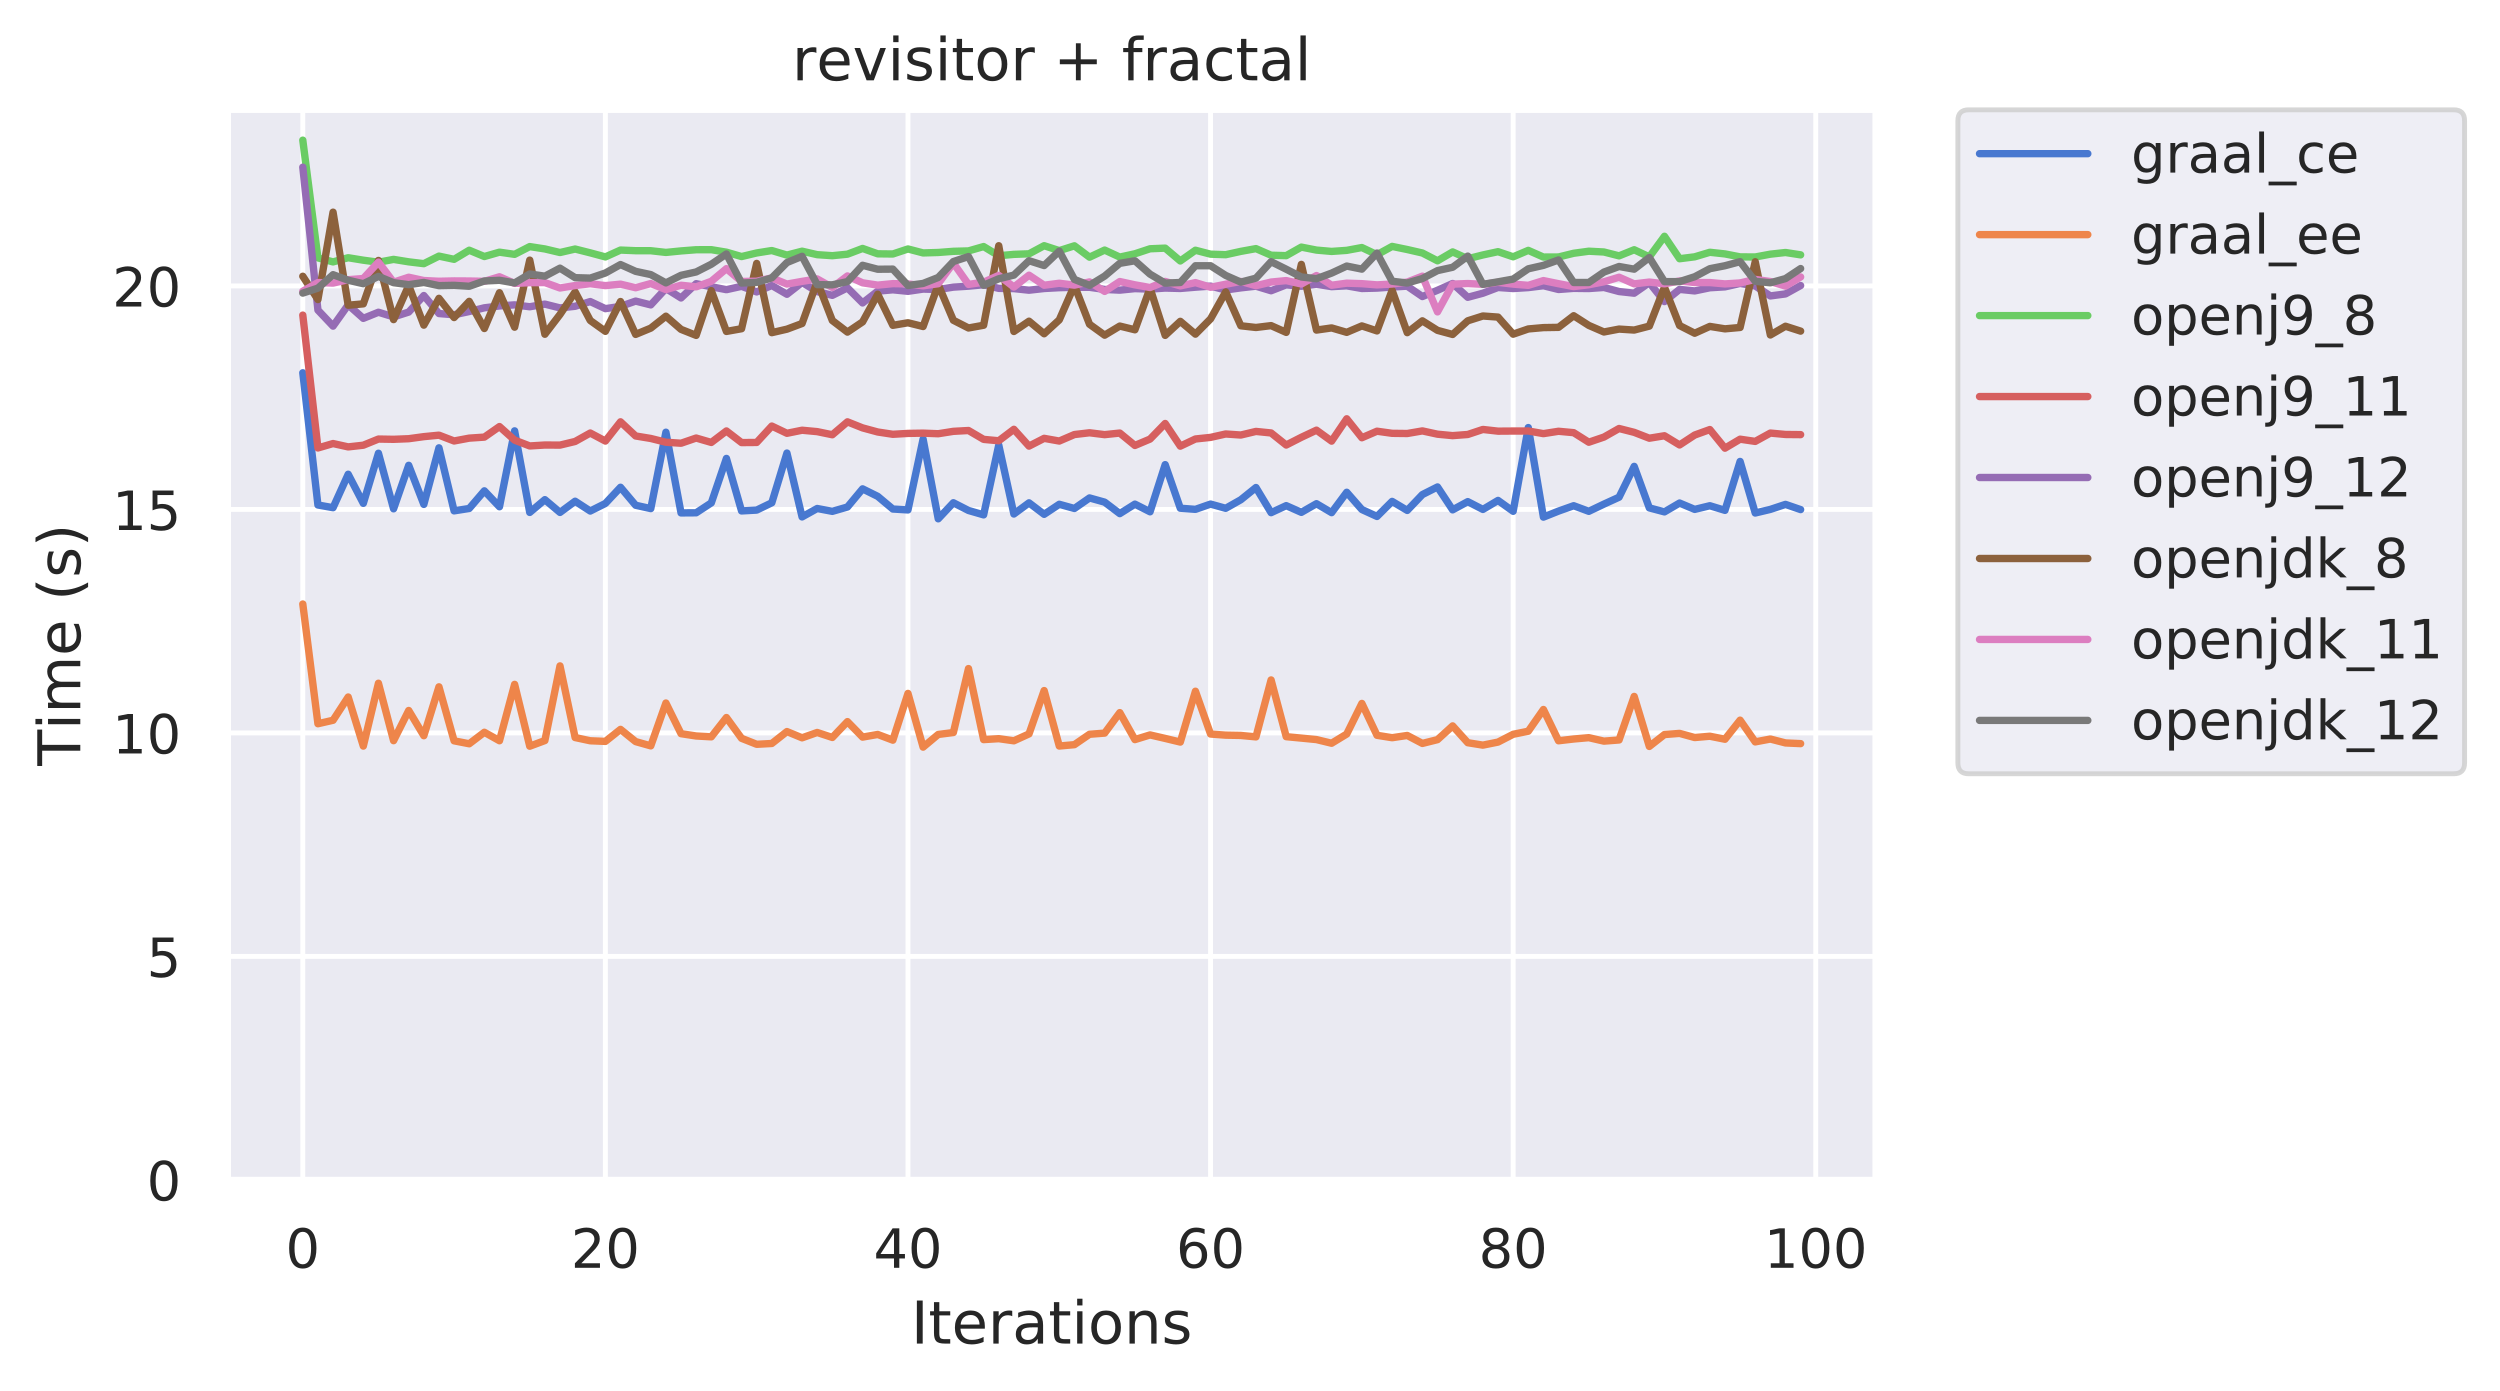 <?xml version="1.0" encoding="utf-8" standalone="no"?>
<!DOCTYPE svg PUBLIC "-//W3C//DTD SVG 1.1//EN"
  "http://www.w3.org/Graphics/SVG/1.1/DTD/svg11.dtd">
<!-- Created with matplotlib (https://matplotlib.org/) -->
<svg height="282.718pt" version="1.1" viewBox="0 0 508.011 282.718" width="508.011pt" xmlns="http://www.w3.org/2000/svg" xmlns:xlink="http://www.w3.org/1999/xlink">
 <defs>
  <style type="text/css">
*{stroke-linecap:butt;stroke-linejoin:round;}
  </style>
 </defs>
 <g id="figure_1">
  <g id="patch_1">
   <path d="M 0 282.718 
L 508.011 282.718 
L 508.011 0 
L 0 0 
z
" style="fill:#ffffff;"/>
  </g>
  <g id="axes_1">
   <g id="patch_2">
    <path d="M 46.311 239.758 
L 381.111 239.758 
L 381.111 22.318 
L 46.311 22.318 
z
" style="fill:#eaeaf2;"/>
   </g>
   <g id="matplotlib.axis_1">
    <g id="xtick_1">
     <g id="line2d_1">
      <path clip-path="url(#p93598f0f43)" d="M 61.529 239.758 
L 61.529 22.318 
" style="fill:none;stroke:#ffffff;stroke-linecap:round;"/>
     </g>
     <g id="text_1">
      <!-- 0 -->
      <defs>
       <path d="M 31.781 66.406 
Q 24.172 66.406 20.328 58.906 
Q 16.5 51.422 16.5 36.375 
Q 16.5 21.391 20.328 13.891 
Q 24.172 6.391 31.781 6.391 
Q 39.453 6.391 43.281 13.891 
Q 47.125 21.391 47.125 36.375 
Q 47.125 51.422 43.281 58.906 
Q 39.453 66.406 31.781 66.406 
z
M 31.781 74.219 
Q 44.047 74.219 50.516 64.516 
Q 56.984 54.828 56.984 36.375 
Q 56.984 17.969 50.516 8.266 
Q 44.047 -1.422 31.781 -1.422 
Q 19.531 -1.422 13.062 8.266 
Q 6.594 17.969 6.594 36.375 
Q 6.594 54.828 13.062 64.516 
Q 19.531 74.219 31.781 74.219 
z
" id="DejaVuSans-48"/>
      </defs>
      <g style="fill:#262626;" transform="translate(58.03 257.616)scale(0.11 -0.11)">
       <use xlink:href="#DejaVuSans-48"/>
      </g>
     </g>
    </g>
    <g id="xtick_2">
     <g id="line2d_2">
      <path clip-path="url(#p93598f0f43)" d="M 123.017 239.758 
L 123.017 22.318 
" style="fill:none;stroke:#ffffff;stroke-linecap:round;"/>
     </g>
     <g id="text_2">
      <!-- 20 -->
      <defs>
       <path d="M 19.188 8.297 
L 53.609 8.297 
L 53.609 0 
L 7.328 0 
L 7.328 8.297 
Q 12.938 14.109 22.625 23.891 
Q 32.328 33.688 34.812 36.531 
Q 39.547 41.844 41.422 45.531 
Q 43.312 49.219 43.312 52.781 
Q 43.312 58.594 39.234 62.25 
Q 35.156 65.922 28.609 65.922 
Q 23.969 65.922 18.812 64.312 
Q 13.672 62.703 7.812 59.422 
L 7.812 69.391 
Q 13.766 71.781 18.938 73 
Q 24.125 74.219 28.422 74.219 
Q 39.75 74.219 46.484 68.547 
Q 53.219 62.891 53.219 53.422 
Q 53.219 48.922 51.531 44.891 
Q 49.859 40.875 45.406 35.406 
Q 44.188 33.984 37.641 27.219 
Q 31.109 20.453 19.188 8.297 
z
" id="DejaVuSans-50"/>
      </defs>
      <g style="fill:#262626;" transform="translate(116.018 257.616)scale(0.11 -0.11)">
       <use xlink:href="#DejaVuSans-50"/>
       <use x="63.623" xlink:href="#DejaVuSans-48"/>
      </g>
     </g>
    </g>
    <g id="xtick_3">
     <g id="line2d_3">
      <path clip-path="url(#p93598f0f43)" d="M 184.505 239.758 
L 184.505 22.318 
" style="fill:none;stroke:#ffffff;stroke-linecap:round;"/>
     </g>
     <g id="text_3">
      <!-- 40 -->
      <defs>
       <path d="M 37.797 64.312 
L 12.891 25.391 
L 37.797 25.391 
z
M 35.203 72.906 
L 47.609 72.906 
L 47.609 25.391 
L 58.016 25.391 
L 58.016 17.188 
L 47.609 17.188 
L 47.609 0 
L 37.797 0 
L 37.797 17.188 
L 4.891 17.188 
L 4.891 26.703 
z
" id="DejaVuSans-52"/>
      </defs>
      <g style="fill:#262626;" transform="translate(177.506 257.616)scale(0.11 -0.11)">
       <use xlink:href="#DejaVuSans-52"/>
       <use x="63.623" xlink:href="#DejaVuSans-48"/>
      </g>
     </g>
    </g>
    <g id="xtick_4">
     <g id="line2d_4">
      <path clip-path="url(#p93598f0f43)" d="M 245.992 239.758 
L 245.992 22.318 
" style="fill:none;stroke:#ffffff;stroke-linecap:round;"/>
     </g>
     <g id="text_4">
      <!-- 60 -->
      <defs>
       <path d="M 33.016 40.375 
Q 26.375 40.375 22.484 35.828 
Q 18.609 31.297 18.609 23.391 
Q 18.609 15.531 22.484 10.953 
Q 26.375 6.391 33.016 6.391 
Q 39.656 6.391 43.531 10.953 
Q 47.406 15.531 47.406 23.391 
Q 47.406 31.297 43.531 35.828 
Q 39.656 40.375 33.016 40.375 
z
M 52.594 71.297 
L 52.594 62.312 
Q 48.875 64.062 45.094 64.984 
Q 41.312 65.922 37.594 65.922 
Q 27.828 65.922 22.672 59.328 
Q 17.531 52.734 16.797 39.406 
Q 19.672 43.656 24.016 45.922 
Q 28.375 48.188 33.594 48.188 
Q 44.578 48.188 50.953 41.516 
Q 57.328 34.859 57.328 23.391 
Q 57.328 12.156 50.688 5.359 
Q 44.047 -1.422 33.016 -1.422 
Q 20.359 -1.422 13.672 8.266 
Q 6.984 17.969 6.984 36.375 
Q 6.984 53.656 15.188 63.938 
Q 23.391 74.219 37.203 74.219 
Q 40.922 74.219 44.703 73.484 
Q 48.484 72.75 52.594 71.297 
z
" id="DejaVuSans-54"/>
      </defs>
      <g style="fill:#262626;" transform="translate(238.993 257.616)scale(0.11 -0.11)">
       <use xlink:href="#DejaVuSans-54"/>
       <use x="63.623" xlink:href="#DejaVuSans-48"/>
      </g>
     </g>
    </g>
    <g id="xtick_5">
     <g id="line2d_5">
      <path clip-path="url(#p93598f0f43)" d="M 307.48 239.758 
L 307.48 22.318 
" style="fill:none;stroke:#ffffff;stroke-linecap:round;"/>
     </g>
     <g id="text_5">
      <!-- 80 -->
      <defs>
       <path d="M 31.781 34.625 
Q 24.75 34.625 20.719 30.859 
Q 16.703 27.094 16.703 20.516 
Q 16.703 13.922 20.719 10.156 
Q 24.75 6.391 31.781 6.391 
Q 38.812 6.391 42.859 10.172 
Q 46.922 13.969 46.922 20.516 
Q 46.922 27.094 42.891 30.859 
Q 38.875 34.625 31.781 34.625 
z
M 21.922 38.812 
Q 15.578 40.375 12.031 44.719 
Q 8.5 49.078 8.5 55.328 
Q 8.5 64.062 14.719 69.141 
Q 20.953 74.219 31.781 74.219 
Q 42.672 74.219 48.875 69.141 
Q 55.078 64.062 55.078 55.328 
Q 55.078 49.078 51.531 44.719 
Q 48 40.375 41.703 38.812 
Q 48.828 37.156 52.797 32.312 
Q 56.781 27.484 56.781 20.516 
Q 56.781 9.906 50.312 4.234 
Q 43.844 -1.422 31.781 -1.422 
Q 19.734 -1.422 13.25 4.234 
Q 6.781 9.906 6.781 20.516 
Q 6.781 27.484 10.781 32.312 
Q 14.797 37.156 21.922 38.812 
z
M 18.312 54.391 
Q 18.312 48.734 21.844 45.562 
Q 25.391 42.391 31.781 42.391 
Q 38.141 42.391 41.719 45.562 
Q 45.312 48.734 45.312 54.391 
Q 45.312 60.062 41.719 63.234 
Q 38.141 66.406 31.781 66.406 
Q 25.391 66.406 21.844 63.234 
Q 18.312 60.062 18.312 54.391 
z
" id="DejaVuSans-56"/>
      </defs>
      <g style="fill:#262626;" transform="translate(300.481 257.616)scale(0.11 -0.11)">
       <use xlink:href="#DejaVuSans-56"/>
       <use x="63.623" xlink:href="#DejaVuSans-48"/>
      </g>
     </g>
    </g>
    <g id="xtick_6">
     <g id="line2d_6">
      <path clip-path="url(#p93598f0f43)" d="M 368.967 239.758 
L 368.967 22.318 
" style="fill:none;stroke:#ffffff;stroke-linecap:round;"/>
     </g>
     <g id="text_6">
      <!-- 100 -->
      <defs>
       <path d="M 12.406 8.297 
L 28.516 8.297 
L 28.516 63.922 
L 10.984 60.406 
L 10.984 69.391 
L 28.422 72.906 
L 38.281 72.906 
L 38.281 8.297 
L 54.391 8.297 
L 54.391 0 
L 12.406 0 
z
" id="DejaVuSans-49"/>
      </defs>
      <g style="fill:#262626;" transform="translate(358.469 257.616)scale(0.11 -0.11)">
       <use xlink:href="#DejaVuSans-49"/>
       <use x="63.623" xlink:href="#DejaVuSans-48"/>
       <use x="127.246" xlink:href="#DejaVuSans-48"/>
      </g>
     </g>
    </g>
    <g id="text_7">
     <!-- Iterations -->
     <defs>
      <path d="M 9.812 72.906 
L 19.672 72.906 
L 19.672 0 
L 9.812 0 
z
" id="DejaVuSans-73"/>
      <path d="M 18.312 70.219 
L 18.312 54.688 
L 36.812 54.688 
L 36.812 47.703 
L 18.312 47.703 
L 18.312 18.016 
Q 18.312 11.328 20.141 9.422 
Q 21.969 7.516 27.594 7.516 
L 36.812 7.516 
L 36.812 0 
L 27.594 0 
Q 17.188 0 13.234 3.875 
Q 9.281 7.766 9.281 18.016 
L 9.281 47.703 
L 2.688 47.703 
L 2.688 54.688 
L 9.281 54.688 
L 9.281 70.219 
z
" id="DejaVuSans-116"/>
      <path d="M 56.203 29.594 
L 56.203 25.203 
L 14.891 25.203 
Q 15.484 15.922 20.484 11.062 
Q 25.484 6.203 34.422 6.203 
Q 39.594 6.203 44.453 7.469 
Q 49.312 8.734 54.109 11.281 
L 54.109 2.781 
Q 49.266 0.734 44.188 -0.344 
Q 39.109 -1.422 33.891 -1.422 
Q 20.797 -1.422 13.156 6.188 
Q 5.516 13.812 5.516 26.812 
Q 5.516 40.234 12.766 48.109 
Q 20.016 56 32.328 56 
Q 43.359 56 49.781 48.891 
Q 56.203 41.797 56.203 29.594 
z
M 47.219 32.234 
Q 47.125 39.594 43.094 43.984 
Q 39.062 48.391 32.422 48.391 
Q 24.906 48.391 20.391 44.141 
Q 15.875 39.891 15.188 32.172 
z
" id="DejaVuSans-101"/>
      <path d="M 41.109 46.297 
Q 39.594 47.172 37.812 47.578 
Q 36.031 48 33.891 48 
Q 26.266 48 22.188 43.047 
Q 18.109 38.094 18.109 28.812 
L 18.109 0 
L 9.078 0 
L 9.078 54.688 
L 18.109 54.688 
L 18.109 46.188 
Q 20.953 51.172 25.484 53.578 
Q 30.031 56 36.531 56 
Q 37.453 56 38.578 55.875 
Q 39.703 55.766 41.062 55.516 
z
" id="DejaVuSans-114"/>
      <path d="M 34.281 27.484 
Q 23.391 27.484 19.188 25 
Q 14.984 22.516 14.984 16.5 
Q 14.984 11.719 18.141 8.906 
Q 21.297 6.109 26.703 6.109 
Q 34.188 6.109 38.703 11.406 
Q 43.219 16.703 43.219 25.484 
L 43.219 27.484 
z
M 52.203 31.203 
L 52.203 0 
L 43.219 0 
L 43.219 8.297 
Q 40.141 3.328 35.547 0.953 
Q 30.953 -1.422 24.312 -1.422 
Q 15.922 -1.422 10.953 3.297 
Q 6 8.016 6 15.922 
Q 6 25.141 12.172 29.828 
Q 18.359 34.516 30.609 34.516 
L 43.219 34.516 
L 43.219 35.406 
Q 43.219 41.609 39.141 45 
Q 35.062 48.391 27.688 48.391 
Q 23 48.391 18.547 47.266 
Q 14.109 46.141 10.016 43.891 
L 10.016 52.203 
Q 14.938 54.109 19.578 55.047 
Q 24.219 56 28.609 56 
Q 40.484 56 46.344 49.844 
Q 52.203 43.703 52.203 31.203 
z
" id="DejaVuSans-97"/>
      <path d="M 9.422 54.688 
L 18.406 54.688 
L 18.406 0 
L 9.422 0 
z
M 9.422 75.984 
L 18.406 75.984 
L 18.406 64.594 
L 9.422 64.594 
z
" id="DejaVuSans-105"/>
      <path d="M 30.609 48.391 
Q 23.391 48.391 19.188 42.75 
Q 14.984 37.109 14.984 27.297 
Q 14.984 17.484 19.156 11.844 
Q 23.344 6.203 30.609 6.203 
Q 37.797 6.203 41.984 11.859 
Q 46.188 17.531 46.188 27.297 
Q 46.188 37.016 41.984 42.703 
Q 37.797 48.391 30.609 48.391 
z
M 30.609 56 
Q 42.328 56 49.016 48.375 
Q 55.719 40.766 55.719 27.297 
Q 55.719 13.875 49.016 6.219 
Q 42.328 -1.422 30.609 -1.422 
Q 18.844 -1.422 12.172 6.219 
Q 5.516 13.875 5.516 27.297 
Q 5.516 40.766 12.172 48.375 
Q 18.844 56 30.609 56 
z
" id="DejaVuSans-111"/>
      <path d="M 54.891 33.016 
L 54.891 0 
L 45.906 0 
L 45.906 32.719 
Q 45.906 40.484 42.875 44.328 
Q 39.844 48.188 33.797 48.188 
Q 26.516 48.188 22.312 43.547 
Q 18.109 38.922 18.109 30.906 
L 18.109 0 
L 9.078 0 
L 9.078 54.688 
L 18.109 54.688 
L 18.109 46.188 
Q 21.344 51.125 25.703 53.562 
Q 30.078 56 35.797 56 
Q 45.219 56 50.047 50.172 
Q 54.891 44.344 54.891 33.016 
z
" id="DejaVuSans-110"/>
      <path d="M 44.281 53.078 
L 44.281 44.578 
Q 40.484 46.531 36.375 47.5 
Q 32.281 48.484 27.875 48.484 
Q 21.188 48.484 17.844 46.438 
Q 14.5 44.391 14.5 40.281 
Q 14.5 37.156 16.891 35.375 
Q 19.281 33.594 26.516 31.984 
L 29.594 31.297 
Q 39.156 29.25 43.188 25.516 
Q 47.219 21.781 47.219 15.094 
Q 47.219 7.469 41.188 3.016 
Q 35.156 -1.422 24.609 -1.422 
Q 20.219 -1.422 15.453 -0.562 
Q 10.688 0.297 5.422 2 
L 5.422 11.281 
Q 10.406 8.688 15.234 7.391 
Q 20.062 6.109 24.812 6.109 
Q 31.156 6.109 34.562 8.281 
Q 37.984 10.453 37.984 14.406 
Q 37.984 18.062 35.516 20.016 
Q 33.062 21.969 24.703 23.781 
L 21.578 24.516 
Q 13.234 26.266 9.516 29.906 
Q 5.812 33.547 5.812 39.891 
Q 5.812 47.609 11.281 51.797 
Q 16.75 56 26.812 56 
Q 31.781 56 36.172 55.266 
Q 40.578 54.547 44.281 53.078 
z
" id="DejaVuSans-115"/>
     </defs>
     <g style="fill:#262626;" transform="translate(185.135 273.022)scale(0.12 -0.12)">
      <use xlink:href="#DejaVuSans-73"/>
      <use x="29.492" xlink:href="#DejaVuSans-116"/>
      <use x="68.701" xlink:href="#DejaVuSans-101"/>
      <use x="130.225" xlink:href="#DejaVuSans-114"/>
      <use x="171.338" xlink:href="#DejaVuSans-97"/>
      <use x="232.617" xlink:href="#DejaVuSans-116"/>
      <use x="271.826" xlink:href="#DejaVuSans-105"/>
      <use x="299.609" xlink:href="#DejaVuSans-111"/>
      <use x="360.791" xlink:href="#DejaVuSans-110"/>
      <use x="424.17" xlink:href="#DejaVuSans-115"/>
     </g>
    </g>
   </g>
   <g id="matplotlib.axis_2">
    <g id="ytick_1">
     <g id="line2d_7">
      <path clip-path="url(#p93598f0f43)" d="M 46.311 239.758 
L 381.111 239.758 
" style="fill:none;stroke:#ffffff;stroke-linecap:round;"/>
     </g>
     <g id="text_8">
      <!-- 0 -->
      <g style="fill:#262626;" transform="translate(29.812 243.937)scale(0.11 -0.11)">
       <use xlink:href="#DejaVuSans-48"/>
      </g>
     </g>
    </g>
    <g id="ytick_2">
     <g id="line2d_8">
      <path clip-path="url(#p93598f0f43)" d="M 46.311 194.346 
L 381.111 194.346 
" style="fill:none;stroke:#ffffff;stroke-linecap:round;"/>
     </g>
     <g id="text_9">
      <!-- 5 -->
      <defs>
       <path d="M 10.797 72.906 
L 49.516 72.906 
L 49.516 64.594 
L 19.828 64.594 
L 19.828 46.734 
Q 21.969 47.469 24.109 47.828 
Q 26.266 48.188 28.422 48.188 
Q 40.625 48.188 47.75 41.5 
Q 54.891 34.812 54.891 23.391 
Q 54.891 11.625 47.562 5.094 
Q 40.234 -1.422 26.906 -1.422 
Q 22.312 -1.422 17.547 -0.641 
Q 12.797 0.141 7.719 1.703 
L 7.719 11.625 
Q 12.109 9.234 16.797 8.062 
Q 21.484 6.891 26.703 6.891 
Q 35.156 6.891 40.078 11.328 
Q 45.016 15.766 45.016 23.391 
Q 45.016 31 40.078 35.438 
Q 35.156 39.891 26.703 39.891 
Q 22.75 39.891 18.812 39.016 
Q 14.891 38.141 10.797 36.281 
z
" id="DejaVuSans-53"/>
      </defs>
      <g style="fill:#262626;" transform="translate(29.812 198.525)scale(0.11 -0.11)">
       <use xlink:href="#DejaVuSans-53"/>
      </g>
     </g>
    </g>
    <g id="ytick_3">
     <g id="line2d_9">
      <path clip-path="url(#p93598f0f43)" d="M 46.311 148.933 
L 381.111 148.933 
" style="fill:none;stroke:#ffffff;stroke-linecap:round;"/>
     </g>
     <g id="text_10">
      <!-- 10 -->
      <g style="fill:#262626;" transform="translate(22.814 153.112)scale(0.11 -0.11)">
       <use xlink:href="#DejaVuSans-49"/>
       <use x="63.623" xlink:href="#DejaVuSans-48"/>
      </g>
     </g>
    </g>
    <g id="ytick_4">
     <g id="line2d_10">
      <path clip-path="url(#p93598f0f43)" d="M 46.311 103.52 
L 381.111 103.52 
" style="fill:none;stroke:#ffffff;stroke-linecap:round;"/>
     </g>
     <g id="text_11">
      <!-- 15 -->
      <g style="fill:#262626;" transform="translate(22.814 107.699)scale(0.11 -0.11)">
       <use xlink:href="#DejaVuSans-49"/>
       <use x="63.623" xlink:href="#DejaVuSans-53"/>
      </g>
     </g>
    </g>
    <g id="ytick_5">
     <g id="line2d_11">
      <path clip-path="url(#p93598f0f43)" d="M 46.311 58.108 
L 381.111 58.108 
" style="fill:none;stroke:#ffffff;stroke-linecap:round;"/>
     </g>
     <g id="text_12">
      <!-- 20 -->
      <g style="fill:#262626;" transform="translate(22.814 62.287)scale(0.11 -0.11)">
       <use xlink:href="#DejaVuSans-50"/>
       <use x="63.623" xlink:href="#DejaVuSans-48"/>
      </g>
     </g>
    </g>
    <g id="text_13">
     <!-- Time (s) -->
     <defs>
      <path d="M -0.297 72.906 
L 61.375 72.906 
L 61.375 64.594 
L 35.5 64.594 
L 35.5 0 
L 25.594 0 
L 25.594 64.594 
L -0.297 64.594 
z
" id="DejaVuSans-84"/>
      <path d="M 52 44.188 
Q 55.375 50.25 60.062 53.125 
Q 64.75 56 71.094 56 
Q 79.641 56 84.281 50.016 
Q 88.922 44.047 88.922 33.016 
L 88.922 0 
L 79.891 0 
L 79.891 32.719 
Q 79.891 40.578 77.094 44.375 
Q 74.312 48.188 68.609 48.188 
Q 61.625 48.188 57.562 43.547 
Q 53.516 38.922 53.516 30.906 
L 53.516 0 
L 44.484 0 
L 44.484 32.719 
Q 44.484 40.625 41.703 44.406 
Q 38.922 48.188 33.109 48.188 
Q 26.219 48.188 22.156 43.531 
Q 18.109 38.875 18.109 30.906 
L 18.109 0 
L 9.078 0 
L 9.078 54.688 
L 18.109 54.688 
L 18.109 46.188 
Q 21.188 51.219 25.484 53.609 
Q 29.781 56 35.688 56 
Q 41.656 56 45.828 52.969 
Q 50 49.953 52 44.188 
z
" id="DejaVuSans-109"/>
      <path id="DejaVuSans-32"/>
      <path d="M 31 75.875 
Q 24.469 64.656 21.281 53.656 
Q 18.109 42.672 18.109 31.391 
Q 18.109 20.125 21.312 9.062 
Q 24.516 -2 31 -13.188 
L 23.188 -13.188 
Q 15.875 -1.703 12.234 9.375 
Q 8.594 20.453 8.594 31.391 
Q 8.594 42.281 12.203 53.312 
Q 15.828 64.359 23.188 75.875 
z
" id="DejaVuSans-40"/>
      <path d="M 8.016 75.875 
L 15.828 75.875 
Q 23.141 64.359 26.781 53.312 
Q 30.422 42.281 30.422 31.391 
Q 30.422 20.453 26.781 9.375 
Q 23.141 -1.703 15.828 -13.188 
L 8.016 -13.188 
Q 14.5 -2 17.703 9.062 
Q 20.906 20.125 20.906 31.391 
Q 20.906 42.672 17.703 53.656 
Q 14.5 64.656 8.016 75.875 
z
" id="DejaVuSans-41"/>
     </defs>
     <g style="fill:#262626;" transform="translate(16.318 155.618)rotate(-90)scale(0.12 -0.12)">
      <use xlink:href="#DejaVuSans-84"/>
      <use x="61.037" xlink:href="#DejaVuSans-105"/>
      <use x="88.82" xlink:href="#DejaVuSans-109"/>
      <use x="186.232" xlink:href="#DejaVuSans-101"/>
      <use x="247.756" xlink:href="#DejaVuSans-32"/>
      <use x="279.543" xlink:href="#DejaVuSans-40"/>
      <use x="318.557" xlink:href="#DejaVuSans-115"/>
      <use x="370.656" xlink:href="#DejaVuSans-41"/>
     </g>
    </g>
   </g>
   <g id="line2d_12">
    <path clip-path="url(#p93598f0f43)" d="M 61.529 75.753 
L 64.604 102.615 
L 67.678 103.164 
L 70.753 96.371 
L 73.827 102.28 
L 76.901 92.102 
L 79.976 103.392 
L 83.05 94.557 
L 86.124 102.492 
L 89.199 91.004 
L 92.273 103.807 
L 95.348 103.324 
L 98.422 99.743 
L 101.496 102.973 
L 104.571 87.556 
L 107.645 104.124 
L 110.72 101.535 
L 113.794 104.126 
L 116.868 101.854 
L 119.943 103.845 
L 123.017 102.305 
L 126.091 99.016 
L 129.166 102.67 
L 132.24 103.351 
L 135.315 87.831 
L 138.389 104.225 
L 141.463 104.201 
L 144.538 102.186 
L 147.612 93.157 
L 150.686 103.822 
L 153.761 103.654 
L 156.835 102.166 
L 159.91 92.065 
L 162.984 105.037 
L 166.058 103.329 
L 169.133 103.91 
L 172.207 103.024 
L 175.281 99.338 
L 178.356 100.861 
L 181.43 103.437 
L 184.505 103.62 
L 187.579 89.228 
L 190.653 105.422 
L 193.728 102.162 
L 196.802 103.731 
L 199.877 104.622 
L 202.951 90.445 
L 206.025 104.448 
L 209.1 102.18 
L 212.174 104.511 
L 215.248 102.472 
L 218.323 103.324 
L 221.397 101.182 
L 224.472 102.039 
L 227.546 104.371 
L 230.62 102.443 
L 233.695 103.999 
L 236.769 94.42 
L 239.843 103.271 
L 242.918 103.504 
L 245.992 102.43 
L 249.067 103.291 
L 252.141 101.55 
L 255.215 99.069 
L 258.29 104.174 
L 261.364 102.75 
L 264.439 104.111 
L 267.513 102.353 
L 270.587 104.172 
L 273.662 100.033 
L 276.736 103.538 
L 279.81 104.945 
L 282.885 101.887 
L 285.959 103.72 
L 289.034 100.5 
L 292.108 98.951 
L 295.182 103.603 
L 298.257 101.934 
L 301.331 103.518 
L 304.405 101.69 
L 307.48 103.897 
L 310.554 86.886 
L 313.629 105.081 
L 316.703 103.855 
L 319.777 102.764 
L 322.852 103.904 
L 325.926 102.437 
L 329.001 101.033 
L 332.075 94.772 
L 335.149 103.206 
L 338.224 104.017 
L 341.298 102.218 
L 344.372 103.511 
L 347.447 102.766 
L 350.521 103.706 
L 353.596 93.771 
L 356.67 104.245 
L 359.744 103.513 
L 362.819 102.493 
L 365.893 103.552 
" style="fill:none;stroke:#4878d0;stroke-linecap:round;stroke-width:1.5;"/>
   </g>
   <g id="line2d_13">
    <path clip-path="url(#p93598f0f43)" d="M 61.529 122.74 
L 64.604 147.065 
L 67.678 146.36 
L 70.753 141.638 
L 73.827 151.606 
L 76.901 138.839 
L 79.976 150.507 
L 83.05 144.376 
L 86.124 149.5 
L 89.199 139.57 
L 92.273 150.539 
L 95.348 151.137 
L 98.422 148.801 
L 101.496 150.522 
L 104.571 139.068 
L 107.645 151.63 
L 110.72 150.487 
L 113.794 135.315 
L 116.868 149.873 
L 119.943 150.529 
L 123.017 150.654 
L 126.091 148.213 
L 129.166 150.697 
L 132.24 151.562 
L 135.315 142.86 
L 138.389 149.088 
L 141.463 149.556 
L 144.538 149.728 
L 147.612 145.808 
L 150.686 150.027 
L 153.761 151.245 
L 156.835 151.079 
L 159.91 148.658 
L 162.984 149.928 
L 166.058 148.841 
L 169.133 149.856 
L 172.207 146.639 
L 175.281 149.785 
L 178.356 149.243 
L 181.43 150.404 
L 184.505 140.908 
L 187.579 151.817 
L 190.653 149.243 
L 193.728 148.855 
L 196.802 135.86 
L 199.877 150.29 
L 202.951 150.101 
L 206.025 150.535 
L 209.1 149.131 
L 212.174 140.33 
L 215.248 151.595 
L 218.323 151.32 
L 221.397 149.207 
L 224.472 148.972 
L 227.546 144.81 
L 230.62 150.29 
L 233.695 149.338 
L 236.769 150.054 
L 239.843 150.792 
L 242.918 140.464 
L 245.992 149.159 
L 249.067 149.388 
L 252.141 149.445 
L 255.215 149.739 
L 258.29 138.172 
L 261.364 149.695 
L 264.439 149.989 
L 267.513 150.287 
L 270.587 151.03 
L 273.662 149.158 
L 276.736 142.943 
L 279.81 149.413 
L 282.885 149.907 
L 285.959 149.448 
L 289.034 151.067 
L 292.108 150.301 
L 295.182 147.507 
L 298.257 150.922 
L 301.331 151.415 
L 304.405 150.795 
L 307.48 149.212 
L 310.554 148.584 
L 313.629 144.175 
L 316.703 150.528 
L 319.777 150.169 
L 322.852 149.897 
L 325.926 150.604 
L 329.001 150.364 
L 332.075 141.52 
L 335.149 151.677 
L 338.224 149.265 
L 341.298 149.027 
L 344.372 149.873 
L 347.447 149.605 
L 350.521 150.217 
L 353.596 146.341 
L 356.67 150.755 
L 359.744 150.175 
L 362.819 150.967 
L 365.893 151.109 
" style="fill:none;stroke:#ee854a;stroke-linecap:round;stroke-width:1.5;"/>
   </g>
   <g id="line2d_14">
    <path clip-path="url(#p93598f0f43)" d="M 61.529 28.485 
L 64.604 52.398 
L 67.678 53.219 
L 70.753 52.372 
L 73.827 52.873 
L 76.901 53.287 
L 79.976 52.709 
L 83.05 53.206 
L 86.124 53.577 
L 89.199 52.044 
L 92.273 52.694 
L 95.348 50.848 
L 98.422 52.127 
L 101.496 51.242 
L 104.571 51.684 
L 107.645 50.108 
L 110.72 50.585 
L 113.794 51.312 
L 116.868 50.604 
L 119.943 51.38 
L 123.017 52.208 
L 126.091 50.814 
L 129.166 50.942 
L 132.24 50.948 
L 135.315 51.293 
L 138.389 50.988 
L 141.463 50.747 
L 144.538 50.736 
L 147.612 51.246 
L 150.686 52.133 
L 153.761 51.402 
L 156.835 50.91 
L 159.91 51.835 
L 162.984 51.043 
L 166.058 51.751 
L 169.133 51.957 
L 172.207 51.651 
L 175.281 50.487 
L 178.356 51.577 
L 181.43 51.612 
L 184.505 50.589 
L 187.579 51.396 
L 190.653 51.304 
L 193.728 51.069 
L 196.802 50.985 
L 199.877 50.102 
L 202.951 51.969 
L 206.025 51.688 
L 209.1 51.576 
L 212.174 49.927 
L 215.248 50.927 
L 218.323 49.952 
L 221.397 52.259 
L 224.472 50.818 
L 227.546 52.24 
L 230.62 51.569 
L 233.695 50.552 
L 236.769 50.423 
L 239.843 53.027 
L 242.918 50.85 
L 245.992 51.649 
L 249.067 51.755 
L 252.141 51.08 
L 255.215 50.521 
L 258.29 51.861 
L 261.364 51.948 
L 264.439 50.214 
L 267.513 50.819 
L 270.587 51.09 
L 273.662 50.874 
L 276.736 50.302 
L 279.81 51.759 
L 282.885 50.072 
L 285.959 50.704 
L 289.034 51.409 
L 292.108 52.996 
L 295.182 51.192 
L 298.257 52.581 
L 301.331 51.806 
L 304.405 51.141 
L 307.48 52.185 
L 310.554 50.877 
L 313.629 52.237 
L 316.703 52.22 
L 319.777 51.466 
L 322.852 51.047 
L 325.926 51.206 
L 329.001 51.991 
L 332.075 50.751 
L 335.149 52.2 
L 338.224 48.014 
L 341.298 52.574 
L 344.372 52.188 
L 347.447 51.263 
L 350.521 51.597 
L 353.596 52.197 
L 356.67 52.22 
L 359.744 51.649 
L 362.819 51.309 
L 365.893 51.786 
" style="fill:none;stroke:#6acc64;stroke-linecap:round;stroke-width:1.5;"/>
   </g>
   <g id="line2d_15">
    <path clip-path="url(#p93598f0f43)" d="M 61.529 64.034 
L 64.604 91.026 
L 67.678 90.131 
L 70.753 90.812 
L 73.827 90.469 
L 76.901 89.216 
L 79.976 89.271 
L 83.05 89.147 
L 86.124 88.728 
L 89.199 88.427 
L 92.273 89.608 
L 95.348 89.031 
L 98.422 88.824 
L 101.496 86.681 
L 104.571 89.435 
L 107.645 90.62 
L 110.72 90.431 
L 113.794 90.447 
L 116.868 89.708 
L 119.943 87.992 
L 123.017 89.627 
L 126.091 85.717 
L 129.166 88.591 
L 132.24 89.099 
L 135.315 89.863 
L 138.389 90.066 
L 141.463 89.011 
L 144.538 89.906 
L 147.612 87.573 
L 150.686 89.934 
L 153.761 89.908 
L 156.835 86.579 
L 159.91 88.048 
L 162.984 87.424 
L 166.058 87.71 
L 169.133 88.343 
L 172.207 85.721 
L 175.281 86.948 
L 178.356 87.783 
L 181.43 88.251 
L 184.505 88.07 
L 187.579 88.017 
L 190.653 88.137 
L 193.728 87.649 
L 196.802 87.48 
L 199.877 89.282 
L 202.951 89.567 
L 206.025 87.239 
L 209.1 90.65 
L 212.174 89.073 
L 215.248 89.622 
L 218.323 88.302 
L 221.397 87.942 
L 224.472 88.322 
L 227.546 87.999 
L 230.62 90.518 
L 233.695 89.222 
L 236.769 86.058 
L 239.843 90.659 
L 242.918 89.203 
L 245.992 88.878 
L 249.067 88.187 
L 252.141 88.399 
L 255.215 87.667 
L 258.29 87.978 
L 261.364 90.431 
L 264.439 88.861 
L 267.513 87.413 
L 270.587 89.638 
L 273.662 85.101 
L 276.736 88.95 
L 279.81 87.623 
L 282.885 88.052 
L 285.959 88.091 
L 289.034 87.562 
L 292.108 88.23 
L 295.182 88.522 
L 298.257 88.288 
L 301.331 87.267 
L 304.405 87.614 
L 307.48 87.589 
L 310.554 87.579 
L 313.629 88.115 
L 316.703 87.636 
L 319.777 87.92 
L 322.852 89.861 
L 325.926 88.816 
L 329.001 87.073 
L 332.075 87.855 
L 335.149 89.048 
L 338.224 88.547 
L 341.298 90.416 
L 344.372 88.401 
L 347.447 87.288 
L 350.521 91.07 
L 353.596 89.245 
L 356.67 89.695 
L 359.744 88.002 
L 362.819 88.287 
L 365.893 88.318 
" style="fill:none;stroke:#d65f5f;stroke-linecap:round;stroke-width:1.5;"/>
   </g>
   <g id="line2d_16">
    <path clip-path="url(#p93598f0f43)" d="M 61.529 33.973 
L 64.604 63.015 
L 67.678 66.269 
L 70.753 61.952 
L 73.827 64.691 
L 76.901 63.45 
L 79.976 64.396 
L 83.05 63.414 
L 86.124 60.058 
L 89.199 63.713 
L 92.273 63.966 
L 95.348 63.303 
L 98.422 62.55 
L 101.496 62.172 
L 104.571 61.947 
L 107.645 62.335 
L 110.72 61.797 
L 113.794 62.571 
L 116.868 62.238 
L 119.943 61.277 
L 123.017 62.72 
L 126.091 62.259 
L 129.166 61.184 
L 132.24 61.955 
L 135.315 58.624 
L 138.389 60.545 
L 141.463 57.646 
L 144.538 58.268 
L 147.612 58.863 
L 150.686 58.182 
L 153.761 59.321 
L 156.835 58.011 
L 159.91 59.798 
L 162.984 57.397 
L 166.058 59.251 
L 169.133 60.015 
L 172.207 58.495 
L 175.281 61.557 
L 178.356 59.165 
L 181.43 58.89 
L 184.505 59.197 
L 187.579 58.744 
L 190.653 58.832 
L 193.728 58.347 
L 196.802 58.152 
L 199.877 57.865 
L 202.951 58.597 
L 206.025 58.647 
L 209.1 58.971 
L 212.174 58.626 
L 215.248 58.459 
L 218.323 58.377 
L 221.397 58.379 
L 224.472 58.815 
L 227.546 58.958 
L 230.62 58.649 
L 233.695 58.745 
L 236.769 58.536 
L 239.843 58.616 
L 242.918 58.36 
L 245.992 58.137 
L 249.067 58.928 
L 252.141 58.494 
L 255.215 58.153 
L 258.29 59.081 
L 261.364 57.878 
L 264.439 58.174 
L 267.513 57.752 
L 270.587 58.248 
L 273.662 58.084 
L 276.736 58.624 
L 279.81 58.544 
L 282.885 58.324 
L 285.959 58.153 
L 289.034 60.26 
L 292.108 58.984 
L 295.182 57.61 
L 298.257 60.411 
L 301.331 59.584 
L 304.405 58.417 
L 307.48 58.633 
L 310.554 58.442 
L 313.629 58.062 
L 316.703 58.826 
L 319.777 58.595 
L 322.852 58.633 
L 325.926 58.415 
L 329.001 59.242 
L 332.075 59.579 
L 335.149 57.437 
L 338.224 61.28 
L 341.298 58.803 
L 344.372 59.116 
L 347.447 58.475 
L 350.521 58.29 
L 353.596 57.604 
L 356.67 58.103 
L 359.744 60.136 
L 362.819 59.726 
L 365.893 58.023 
" style="fill:none;stroke:#956cb4;stroke-linecap:round;stroke-width:1.5;"/>
   </g>
   <g id="line2d_17">
    <path clip-path="url(#p93598f0f43)" d="M 61.529 56.139 
L 64.604 60.869 
L 67.678 43.118 
L 70.753 62.024 
L 73.827 61.742 
L 76.901 52.926 
L 79.976 64.943 
L 83.05 58.02 
L 86.124 66.068 
L 89.199 60.625 
L 92.273 64.524 
L 95.348 61.239 
L 98.422 66.75 
L 101.496 59.483 
L 104.571 66.482 
L 107.645 52.862 
L 110.72 67.919 
L 113.794 63.901 
L 116.868 59.318 
L 119.943 65.126 
L 123.017 67.328 
L 126.091 61.273 
L 129.166 67.95 
L 132.24 66.677 
L 135.315 64.253 
L 138.389 66.93 
L 141.463 68.149 
L 144.538 59.061 
L 147.612 67.346 
L 150.686 66.799 
L 153.761 53.531 
L 156.835 67.598 
L 159.91 66.888 
L 162.984 65.737 
L 166.058 57.221 
L 169.133 65.132 
L 172.207 67.483 
L 175.281 65.408 
L 178.356 59.792 
L 181.43 66.106 
L 184.505 65.587 
L 187.579 66.348 
L 190.653 57.853 
L 193.728 65.079 
L 196.802 66.648 
L 199.877 66.09 
L 202.951 49.935 
L 206.025 67.356 
L 209.1 65.269 
L 212.174 67.82 
L 215.248 65.004 
L 218.323 57.993 
L 221.397 65.89 
L 224.472 68.11 
L 227.546 66.258 
L 230.62 67.013 
L 233.695 58.558 
L 236.769 68.147 
L 239.843 65.297 
L 242.918 67.899 
L 245.992 64.799 
L 249.067 59.313 
L 252.141 66.201 
L 255.215 66.546 
L 258.29 66.168 
L 261.364 67.54 
L 264.439 53.729 
L 267.513 67.073 
L 270.587 66.634 
L 273.662 67.535 
L 276.736 66.227 
L 279.81 67.243 
L 282.885 59 
L 285.959 67.596 
L 289.034 65.197 
L 292.108 67.131 
L 295.182 67.963 
L 298.257 65.186 
L 301.331 64.21 
L 304.405 64.436 
L 307.48 67.906 
L 310.554 66.845 
L 313.629 66.571 
L 316.703 66.518 
L 319.777 64.158 
L 322.852 66.125 
L 325.926 67.46 
L 329.001 66.871 
L 332.075 67.068 
L 335.149 66.268 
L 338.224 58.368 
L 341.298 66.154 
L 344.372 67.715 
L 347.447 66.328 
L 350.521 66.822 
L 353.596 66.543 
L 356.67 53.19 
L 359.744 68.068 
L 362.819 66.293 
L 365.893 67.283 
" style="fill:none;stroke:#8c613c;stroke-linecap:round;stroke-width:1.5;"/>
   </g>
   <g id="line2d_18">
    <path clip-path="url(#p93598f0f43)" d="M 61.529 59.185 
L 64.604 57.409 
L 67.678 57.524 
L 70.753 56.838 
L 73.827 56.594 
L 76.901 53.265 
L 79.976 57.342 
L 83.05 56.336 
L 86.124 57.003 
L 89.199 57.154 
L 92.273 57.084 
L 95.348 57.103 
L 98.422 57.167 
L 101.496 56.241 
L 104.571 57.592 
L 107.645 57.435 
L 110.72 57.423 
L 113.794 58.522 
L 116.868 58.025 
L 119.943 57.651 
L 123.017 58.041 
L 126.091 57.742 
L 129.166 58.47 
L 132.24 57.616 
L 135.315 58.841 
L 138.389 57.961 
L 141.463 58.289 
L 144.538 57.159 
L 147.612 54.592 
L 150.686 57.193 
L 153.761 57.151 
L 156.835 56.475 
L 159.91 57.726 
L 162.984 57.176 
L 166.058 56.678 
L 169.133 58.414 
L 172.207 56.073 
L 175.281 57.47 
L 178.356 57.938 
L 181.43 57.636 
L 184.505 57.69 
L 187.579 58.078 
L 190.653 57.649 
L 193.728 53.453 
L 196.802 57.795 
L 199.877 57.342 
L 202.951 55.963 
L 206.025 58.325 
L 209.1 55.92 
L 212.174 57.96 
L 215.248 57.556 
L 218.323 57.942 
L 221.397 57.285 
L 224.472 59.212 
L 227.546 57.21 
L 230.62 57.878 
L 233.695 58.422 
L 236.769 57.189 
L 239.843 58.093 
L 242.918 57.427 
L 245.992 58.374 
L 249.067 57.757 
L 252.141 57.181 
L 255.215 58.055 
L 258.29 57.316 
L 261.364 57.016 
L 264.439 57.706 
L 267.513 55.995 
L 270.587 57.959 
L 273.662 57.541 
L 276.736 57.641 
L 279.81 57.887 
L 282.885 57.716 
L 285.959 57.317 
L 289.034 56.116 
L 292.108 63.375 
L 295.182 57.74 
L 298.257 57.617 
L 301.331 57.778 
L 304.405 57.371 
L 307.48 57.734 
L 310.554 57.981 
L 313.629 57.019 
L 316.703 57.648 
L 319.777 58.236 
L 322.852 57.86 
L 325.926 57.26 
L 329.001 56.333 
L 332.075 57.684 
L 335.149 57.316 
L 338.224 57.675 
L 341.298 57.088 
L 344.372 57.412 
L 347.447 57.417 
L 350.521 57.691 
L 353.596 57.493 
L 356.67 56.776 
L 359.744 57.207 
L 362.819 58.136 
L 365.893 56.279 
" style="fill:none;stroke:#dc7ec0;stroke-linecap:round;stroke-width:1.5;"/>
   </g>
   <g id="line2d_19">
    <path clip-path="url(#p93598f0f43)" d="M 61.529 59.556 
L 64.604 58.547 
L 67.678 55.818 
L 70.753 56.947 
L 73.827 57.65 
L 76.901 56.164 
L 79.976 57.442 
L 83.05 57.849 
L 86.124 57.393 
L 89.199 58.047 
L 92.273 57.978 
L 95.348 58.173 
L 98.422 57.101 
L 101.496 56.955 
L 104.571 57.491 
L 107.645 55.673 
L 110.72 56.121 
L 113.794 54.492 
L 116.868 56.421 
L 119.943 56.51 
L 123.017 55.476 
L 126.091 53.758 
L 129.166 55.138 
L 132.24 55.797 
L 135.315 57.483 
L 138.389 55.944 
L 141.463 55.263 
L 144.538 53.697 
L 147.612 51.61 
L 150.686 57.513 
L 153.761 57.38 
L 156.835 56.463 
L 159.91 53.35 
L 162.984 52.084 
L 166.058 57.837 
L 169.133 57.878 
L 172.207 57.228 
L 175.281 53.907 
L 178.356 54.712 
L 181.43 54.684 
L 184.505 58.015 
L 187.579 57.594 
L 190.653 56.384 
L 193.728 53.148 
L 196.802 52.137 
L 199.877 57.968 
L 202.951 56.649 
L 206.025 55.903 
L 209.1 52.978 
L 212.174 53.958 
L 215.248 51.031 
L 218.323 56.779 
L 221.397 57.986 
L 224.472 56.098 
L 227.546 53.513 
L 230.62 52.993 
L 233.695 55.71 
L 236.769 57.532 
L 239.843 57.401 
L 242.918 54 
L 245.992 53.999 
L 249.067 55.966 
L 252.141 57.326 
L 255.215 56.524 
L 258.29 53.176 
L 261.364 54.704 
L 264.439 56.284 
L 267.513 56.637 
L 270.587 55.495 
L 273.662 54.064 
L 276.736 54.688 
L 279.81 51.427 
L 282.885 57.15 
L 285.959 57.511 
L 289.034 56.598 
L 292.108 54.989 
L 295.182 54.31 
L 298.257 52.046 
L 301.331 57.779 
L 304.405 57.266 
L 307.48 56.712 
L 310.554 54.622 
L 313.629 53.923 
L 316.703 52.827 
L 319.777 57.404 
L 322.852 57.403 
L 325.926 55.285 
L 329.001 54.153 
L 332.075 54.695 
L 335.149 52.329 
L 338.224 57.228 
L 341.298 57.223 
L 344.372 56.235 
L 347.447 54.6 
L 350.521 53.997 
L 353.596 53.173 
L 356.67 57.159 
L 359.744 57.464 
L 362.819 56.611 
L 365.893 54.574 
" style="fill:none;stroke:#797979;stroke-linecap:round;stroke-width:1.5;"/>
   </g>
   <g id="patch_3">
    <path d="M 46.311 239.758 
L 46.311 22.318 
" style="fill:none;stroke:#ffffff;stroke-linecap:square;stroke-linejoin:miter;stroke-width:1.25;"/>
   </g>
   <g id="patch_4">
    <path d="M 381.111 239.758 
L 381.111 22.318 
" style="fill:none;stroke:#ffffff;stroke-linecap:square;stroke-linejoin:miter;stroke-width:1.25;"/>
   </g>
   <g id="patch_5">
    <path d="M 46.311 239.758 
L 381.111 239.758 
" style="fill:none;stroke:#ffffff;stroke-linecap:square;stroke-linejoin:miter;stroke-width:1.25;"/>
   </g>
   <g id="patch_6">
    <path d="M 46.311 22.318 
L 381.111 22.318 
" style="fill:none;stroke:#ffffff;stroke-linecap:square;stroke-linejoin:miter;stroke-width:1.25;"/>
   </g>
   <g id="text_14">
    <!-- revisitor + fractal -->
    <defs>
     <path d="M 2.984 54.688 
L 12.5 54.688 
L 29.594 8.797 
L 46.688 54.688 
L 56.203 54.688 
L 35.688 0 
L 23.484 0 
z
" id="DejaVuSans-118"/>
     <path d="M 46 62.703 
L 46 35.5 
L 73.188 35.5 
L 73.188 27.203 
L 46 27.203 
L 46 0 
L 37.797 0 
L 37.797 27.203 
L 10.594 27.203 
L 10.594 35.5 
L 37.797 35.5 
L 37.797 62.703 
z
" id="DejaVuSans-43"/>
     <path d="M 37.109 75.984 
L 37.109 68.5 
L 28.516 68.5 
Q 23.688 68.5 21.797 66.547 
Q 19.922 64.594 19.922 59.516 
L 19.922 54.688 
L 34.719 54.688 
L 34.719 47.703 
L 19.922 47.703 
L 19.922 0 
L 10.891 0 
L 10.891 47.703 
L 2.297 47.703 
L 2.297 54.688 
L 10.891 54.688 
L 10.891 58.5 
Q 10.891 67.625 15.141 71.797 
Q 19.391 75.984 28.609 75.984 
z
" id="DejaVuSans-102"/>
     <path d="M 48.781 52.594 
L 48.781 44.188 
Q 44.969 46.297 41.141 47.344 
Q 37.312 48.391 33.406 48.391 
Q 24.656 48.391 19.812 42.844 
Q 14.984 37.312 14.984 27.297 
Q 14.984 17.281 19.812 11.734 
Q 24.656 6.203 33.406 6.203 
Q 37.312 6.203 41.141 7.25 
Q 44.969 8.297 48.781 10.406 
L 48.781 2.094 
Q 45.016 0.344 40.984 -0.531 
Q 36.969 -1.422 32.422 -1.422 
Q 20.062 -1.422 12.781 6.344 
Q 5.516 14.109 5.516 27.297 
Q 5.516 40.672 12.859 48.328 
Q 20.219 56 33.016 56 
Q 37.156 56 41.109 55.141 
Q 45.062 54.297 48.781 52.594 
z
" id="DejaVuSans-99"/>
     <path d="M 9.422 75.984 
L 18.406 75.984 
L 18.406 0 
L 9.422 0 
z
" id="DejaVuSans-108"/>
    </defs>
    <g style="fill:#262626;" transform="translate(160.962 16.318)scale(0.12 -0.12)">
     <use xlink:href="#DejaVuSans-114"/>
     <use x="41.082" xlink:href="#DejaVuSans-101"/>
     <use x="102.605" xlink:href="#DejaVuSans-118"/>
     <use x="161.785" xlink:href="#DejaVuSans-105"/>
     <use x="189.568" xlink:href="#DejaVuSans-115"/>
     <use x="241.668" xlink:href="#DejaVuSans-105"/>
     <use x="269.451" xlink:href="#DejaVuSans-116"/>
     <use x="308.66" xlink:href="#DejaVuSans-111"/>
     <use x="369.842" xlink:href="#DejaVuSans-114"/>
     <use x="410.955" xlink:href="#DejaVuSans-32"/>
     <use x="442.742" xlink:href="#DejaVuSans-43"/>
     <use x="526.531" xlink:href="#DejaVuSans-32"/>
     <use x="558.318" xlink:href="#DejaVuSans-102"/>
     <use x="593.523" xlink:href="#DejaVuSans-114"/>
     <use x="634.637" xlink:href="#DejaVuSans-97"/>
     <use x="695.916" xlink:href="#DejaVuSans-99"/>
     <use x="750.896" xlink:href="#DejaVuSans-116"/>
     <use x="790.105" xlink:href="#DejaVuSans-97"/>
     <use x="851.385" xlink:href="#DejaVuSans-108"/>
    </g>
   </g>
   <g id="legend_1">
    <g id="patch_7">
     <path d="M 400.051 157.233 
L 498.611 157.233 
Q 500.811 157.233 500.811 155.033 
L 500.811 24.518 
Q 500.811 22.318 498.611 22.318 
L 400.051 22.318 
Q 397.851 22.318 397.851 24.518 
L 397.851 155.033 
Q 397.851 157.233 400.051 157.233 
z
" style="fill:#eaeaf2;opacity:0.8;stroke:#cccccc;stroke-linejoin:miter;"/>
    </g>
    <g id="line2d_20">
     <path d="M 402.251 31.226 
L 424.251 31.226 
" style="fill:none;stroke:#4878d0;stroke-linecap:round;stroke-width:1.5;"/>
    </g>
    <g id="line2d_21"/>
    <g id="text_15">
     <!-- graal_ce -->
     <defs>
      <path d="M 45.406 27.984 
Q 45.406 37.75 41.375 43.109 
Q 37.359 48.484 30.078 48.484 
Q 22.859 48.484 18.828 43.109 
Q 14.797 37.75 14.797 27.984 
Q 14.797 18.266 18.828 12.891 
Q 22.859 7.516 30.078 7.516 
Q 37.359 7.516 41.375 12.891 
Q 45.406 18.266 45.406 27.984 
z
M 54.391 6.781 
Q 54.391 -7.172 48.188 -13.984 
Q 42 -20.797 29.203 -20.797 
Q 24.469 -20.797 20.266 -20.094 
Q 16.062 -19.391 12.109 -17.922 
L 12.109 -9.188 
Q 16.062 -11.328 19.922 -12.344 
Q 23.781 -13.375 27.781 -13.375 
Q 36.625 -13.375 41.016 -8.766 
Q 45.406 -4.156 45.406 5.172 
L 45.406 9.625 
Q 42.625 4.781 38.281 2.391 
Q 33.938 0 27.875 0 
Q 17.828 0 11.672 7.656 
Q 5.516 15.328 5.516 27.984 
Q 5.516 40.672 11.672 48.328 
Q 17.828 56 27.875 56 
Q 33.938 56 38.281 53.609 
Q 42.625 51.219 45.406 46.391 
L 45.406 54.688 
L 54.391 54.688 
z
" id="DejaVuSans-103"/>
      <path d="M 50.984 -16.609 
L 50.984 -23.578 
L -0.984 -23.578 
L -0.984 -16.609 
z
" id="DejaVuSans-95"/>
     </defs>
     <g style="fill:#262626;" transform="translate(433.051 35.076)scale(0.11 -0.11)">
      <use xlink:href="#DejaVuSans-103"/>
      <use x="63.477" xlink:href="#DejaVuSans-114"/>
      <use x="104.59" xlink:href="#DejaVuSans-97"/>
      <use x="165.869" xlink:href="#DejaVuSans-97"/>
      <use x="227.148" xlink:href="#DejaVuSans-108"/>
      <use x="254.932" xlink:href="#DejaVuSans-95"/>
      <use x="304.932" xlink:href="#DejaVuSans-99"/>
      <use x="359.912" xlink:href="#DejaVuSans-101"/>
     </g>
    </g>
    <g id="line2d_22">
     <path d="M 402.251 47.678 
L 424.251 47.678 
" style="fill:none;stroke:#ee854a;stroke-linecap:round;stroke-width:1.5;"/>
    </g>
    <g id="line2d_23"/>
    <g id="text_16">
     <!-- graal_ee -->
     <g style="fill:#262626;" transform="translate(433.051 51.528)scale(0.11 -0.11)">
      <use xlink:href="#DejaVuSans-103"/>
      <use x="63.477" xlink:href="#DejaVuSans-114"/>
      <use x="104.59" xlink:href="#DejaVuSans-97"/>
      <use x="165.869" xlink:href="#DejaVuSans-97"/>
      <use x="227.148" xlink:href="#DejaVuSans-108"/>
      <use x="254.932" xlink:href="#DejaVuSans-95"/>
      <use x="304.932" xlink:href="#DejaVuSans-101"/>
      <use x="366.455" xlink:href="#DejaVuSans-101"/>
     </g>
    </g>
    <g id="line2d_24">
     <path d="M 402.251 64.13 
L 424.251 64.13 
" style="fill:none;stroke:#6acc64;stroke-linecap:round;stroke-width:1.5;"/>
    </g>
    <g id="line2d_25"/>
    <g id="text_17">
     <!-- openj9_8 -->
     <defs>
      <path d="M 18.109 8.203 
L 18.109 -20.797 
L 9.078 -20.797 
L 9.078 54.688 
L 18.109 54.688 
L 18.109 46.391 
Q 20.953 51.266 25.266 53.625 
Q 29.594 56 35.594 56 
Q 45.562 56 51.781 48.094 
Q 58.016 40.188 58.016 27.297 
Q 58.016 14.406 51.781 6.484 
Q 45.562 -1.422 35.594 -1.422 
Q 29.594 -1.422 25.266 0.953 
Q 20.953 3.328 18.109 8.203 
z
M 48.688 27.297 
Q 48.688 37.203 44.609 42.844 
Q 40.531 48.484 33.406 48.484 
Q 26.266 48.484 22.188 42.844 
Q 18.109 37.203 18.109 27.297 
Q 18.109 17.391 22.188 11.75 
Q 26.266 6.109 33.406 6.109 
Q 40.531 6.109 44.609 11.75 
Q 48.688 17.391 48.688 27.297 
z
" id="DejaVuSans-112"/>
      <path d="M 9.422 54.688 
L 18.406 54.688 
L 18.406 -0.984 
Q 18.406 -11.422 14.422 -16.109 
Q 10.453 -20.797 1.609 -20.797 
L -1.812 -20.797 
L -1.812 -13.188 
L 0.594 -13.188 
Q 5.719 -13.188 7.562 -10.812 
Q 9.422 -8.453 9.422 -0.984 
z
M 9.422 75.984 
L 18.406 75.984 
L 18.406 64.594 
L 9.422 64.594 
z
" id="DejaVuSans-106"/>
      <path d="M 10.984 1.516 
L 10.984 10.5 
Q 14.703 8.734 18.5 7.812 
Q 22.312 6.891 25.984 6.891 
Q 35.75 6.891 40.891 13.453 
Q 46.047 20.016 46.781 33.406 
Q 43.953 29.203 39.594 26.953 
Q 35.25 24.703 29.984 24.703 
Q 19.047 24.703 12.672 31.312 
Q 6.297 37.938 6.297 49.422 
Q 6.297 60.641 12.938 67.422 
Q 19.578 74.219 30.609 74.219 
Q 43.266 74.219 49.922 64.516 
Q 56.594 54.828 56.594 36.375 
Q 56.594 19.141 48.406 8.859 
Q 40.234 -1.422 26.422 -1.422 
Q 22.703 -1.422 18.891 -0.688 
Q 15.094 0.047 10.984 1.516 
z
M 30.609 32.422 
Q 37.25 32.422 41.125 36.953 
Q 45.016 41.5 45.016 49.422 
Q 45.016 57.281 41.125 61.844 
Q 37.25 66.406 30.609 66.406 
Q 23.969 66.406 20.094 61.844 
Q 16.219 57.281 16.219 49.422 
Q 16.219 41.5 20.094 36.953 
Q 23.969 32.422 30.609 32.422 
z
" id="DejaVuSans-57"/>
     </defs>
     <g style="fill:#262626;" transform="translate(433.051 67.98)scale(0.11 -0.11)">
      <use xlink:href="#DejaVuSans-111"/>
      <use x="61.182" xlink:href="#DejaVuSans-112"/>
      <use x="124.658" xlink:href="#DejaVuSans-101"/>
      <use x="186.182" xlink:href="#DejaVuSans-110"/>
      <use x="249.561" xlink:href="#DejaVuSans-106"/>
      <use x="277.344" xlink:href="#DejaVuSans-57"/>
      <use x="340.967" xlink:href="#DejaVuSans-95"/>
      <use x="390.967" xlink:href="#DejaVuSans-56"/>
     </g>
    </g>
    <g id="line2d_26">
     <path d="M 402.251 80.582 
L 424.251 80.582 
" style="fill:none;stroke:#d65f5f;stroke-linecap:round;stroke-width:1.5;"/>
    </g>
    <g id="line2d_27"/>
    <g id="text_18">
     <!-- openj9_11 -->
     <g style="fill:#262626;" transform="translate(433.051 84.432)scale(0.11 -0.11)">
      <use xlink:href="#DejaVuSans-111"/>
      <use x="61.182" xlink:href="#DejaVuSans-112"/>
      <use x="124.658" xlink:href="#DejaVuSans-101"/>
      <use x="186.182" xlink:href="#DejaVuSans-110"/>
      <use x="249.561" xlink:href="#DejaVuSans-106"/>
      <use x="277.344" xlink:href="#DejaVuSans-57"/>
      <use x="340.967" xlink:href="#DejaVuSans-95"/>
      <use x="390.967" xlink:href="#DejaVuSans-49"/>
      <use x="454.59" xlink:href="#DejaVuSans-49"/>
     </g>
    </g>
    <g id="line2d_28">
     <path d="M 402.251 97.034 
L 424.251 97.034 
" style="fill:none;stroke:#956cb4;stroke-linecap:round;stroke-width:1.5;"/>
    </g>
    <g id="line2d_29"/>
    <g id="text_19">
     <!-- openj9_12 -->
     <g style="fill:#262626;" transform="translate(433.051 100.884)scale(0.11 -0.11)">
      <use xlink:href="#DejaVuSans-111"/>
      <use x="61.182" xlink:href="#DejaVuSans-112"/>
      <use x="124.658" xlink:href="#DejaVuSans-101"/>
      <use x="186.182" xlink:href="#DejaVuSans-110"/>
      <use x="249.561" xlink:href="#DejaVuSans-106"/>
      <use x="277.344" xlink:href="#DejaVuSans-57"/>
      <use x="340.967" xlink:href="#DejaVuSans-95"/>
      <use x="390.967" xlink:href="#DejaVuSans-49"/>
      <use x="454.59" xlink:href="#DejaVuSans-50"/>
     </g>
    </g>
    <g id="line2d_30">
     <path d="M 402.251 113.486 
L 424.251 113.486 
" style="fill:none;stroke:#8c613c;stroke-linecap:round;stroke-width:1.5;"/>
    </g>
    <g id="line2d_31"/>
    <g id="text_20">
     <!-- openjdk_8 -->
     <defs>
      <path d="M 45.406 46.391 
L 45.406 75.984 
L 54.391 75.984 
L 54.391 0 
L 45.406 0 
L 45.406 8.203 
Q 42.578 3.328 38.25 0.953 
Q 33.938 -1.422 27.875 -1.422 
Q 17.969 -1.422 11.734 6.484 
Q 5.516 14.406 5.516 27.297 
Q 5.516 40.188 11.734 48.094 
Q 17.969 56 27.875 56 
Q 33.938 56 38.25 53.625 
Q 42.578 51.266 45.406 46.391 
z
M 14.797 27.297 
Q 14.797 17.391 18.875 11.75 
Q 22.953 6.109 30.078 6.109 
Q 37.203 6.109 41.297 11.75 
Q 45.406 17.391 45.406 27.297 
Q 45.406 37.203 41.297 42.844 
Q 37.203 48.484 30.078 48.484 
Q 22.953 48.484 18.875 42.844 
Q 14.797 37.203 14.797 27.297 
z
" id="DejaVuSans-100"/>
      <path d="M 9.078 75.984 
L 18.109 75.984 
L 18.109 31.109 
L 44.922 54.688 
L 56.391 54.688 
L 27.391 29.109 
L 57.625 0 
L 45.906 0 
L 18.109 26.703 
L 18.109 0 
L 9.078 0 
z
" id="DejaVuSans-107"/>
     </defs>
     <g style="fill:#262626;" transform="translate(433.051 117.336)scale(0.11 -0.11)">
      <use xlink:href="#DejaVuSans-111"/>
      <use x="61.182" xlink:href="#DejaVuSans-112"/>
      <use x="124.658" xlink:href="#DejaVuSans-101"/>
      <use x="186.182" xlink:href="#DejaVuSans-110"/>
      <use x="249.561" xlink:href="#DejaVuSans-106"/>
      <use x="277.344" xlink:href="#DejaVuSans-100"/>
      <use x="340.82" xlink:href="#DejaVuSans-107"/>
      <use x="398.73" xlink:href="#DejaVuSans-95"/>
      <use x="448.73" xlink:href="#DejaVuSans-56"/>
     </g>
    </g>
    <g id="line2d_32">
     <path d="M 402.251 129.938 
L 424.251 129.938 
" style="fill:none;stroke:#dc7ec0;stroke-linecap:round;stroke-width:1.5;"/>
    </g>
    <g id="line2d_33"/>
    <g id="text_21">
     <!-- openjdk_11 -->
     <g style="fill:#262626;" transform="translate(433.051 133.788)scale(0.11 -0.11)">
      <use xlink:href="#DejaVuSans-111"/>
      <use x="61.182" xlink:href="#DejaVuSans-112"/>
      <use x="124.658" xlink:href="#DejaVuSans-101"/>
      <use x="186.182" xlink:href="#DejaVuSans-110"/>
      <use x="249.561" xlink:href="#DejaVuSans-106"/>
      <use x="277.344" xlink:href="#DejaVuSans-100"/>
      <use x="340.82" xlink:href="#DejaVuSans-107"/>
      <use x="398.73" xlink:href="#DejaVuSans-95"/>
      <use x="448.73" xlink:href="#DejaVuSans-49"/>
      <use x="512.354" xlink:href="#DejaVuSans-49"/>
     </g>
    </g>
    <g id="line2d_34">
     <path d="M 402.251 146.39 
L 424.251 146.39 
" style="fill:none;stroke:#797979;stroke-linecap:round;stroke-width:1.5;"/>
    </g>
    <g id="line2d_35"/>
    <g id="text_22">
     <!-- openjdk_12 -->
     <g style="fill:#262626;" transform="translate(433.051 150.24)scale(0.11 -0.11)">
      <use xlink:href="#DejaVuSans-111"/>
      <use x="61.182" xlink:href="#DejaVuSans-112"/>
      <use x="124.658" xlink:href="#DejaVuSans-101"/>
      <use x="186.182" xlink:href="#DejaVuSans-110"/>
      <use x="249.561" xlink:href="#DejaVuSans-106"/>
      <use x="277.344" xlink:href="#DejaVuSans-100"/>
      <use x="340.82" xlink:href="#DejaVuSans-107"/>
      <use x="398.73" xlink:href="#DejaVuSans-95"/>
      <use x="448.73" xlink:href="#DejaVuSans-49"/>
      <use x="512.354" xlink:href="#DejaVuSans-50"/>
     </g>
    </g>
   </g>
  </g>
 </g>
 <defs>
  <clipPath id="p93598f0f43">
   <rect height="217.44" width="334.8" x="46.311" y="22.318"/>
  </clipPath>
 </defs>
</svg>
